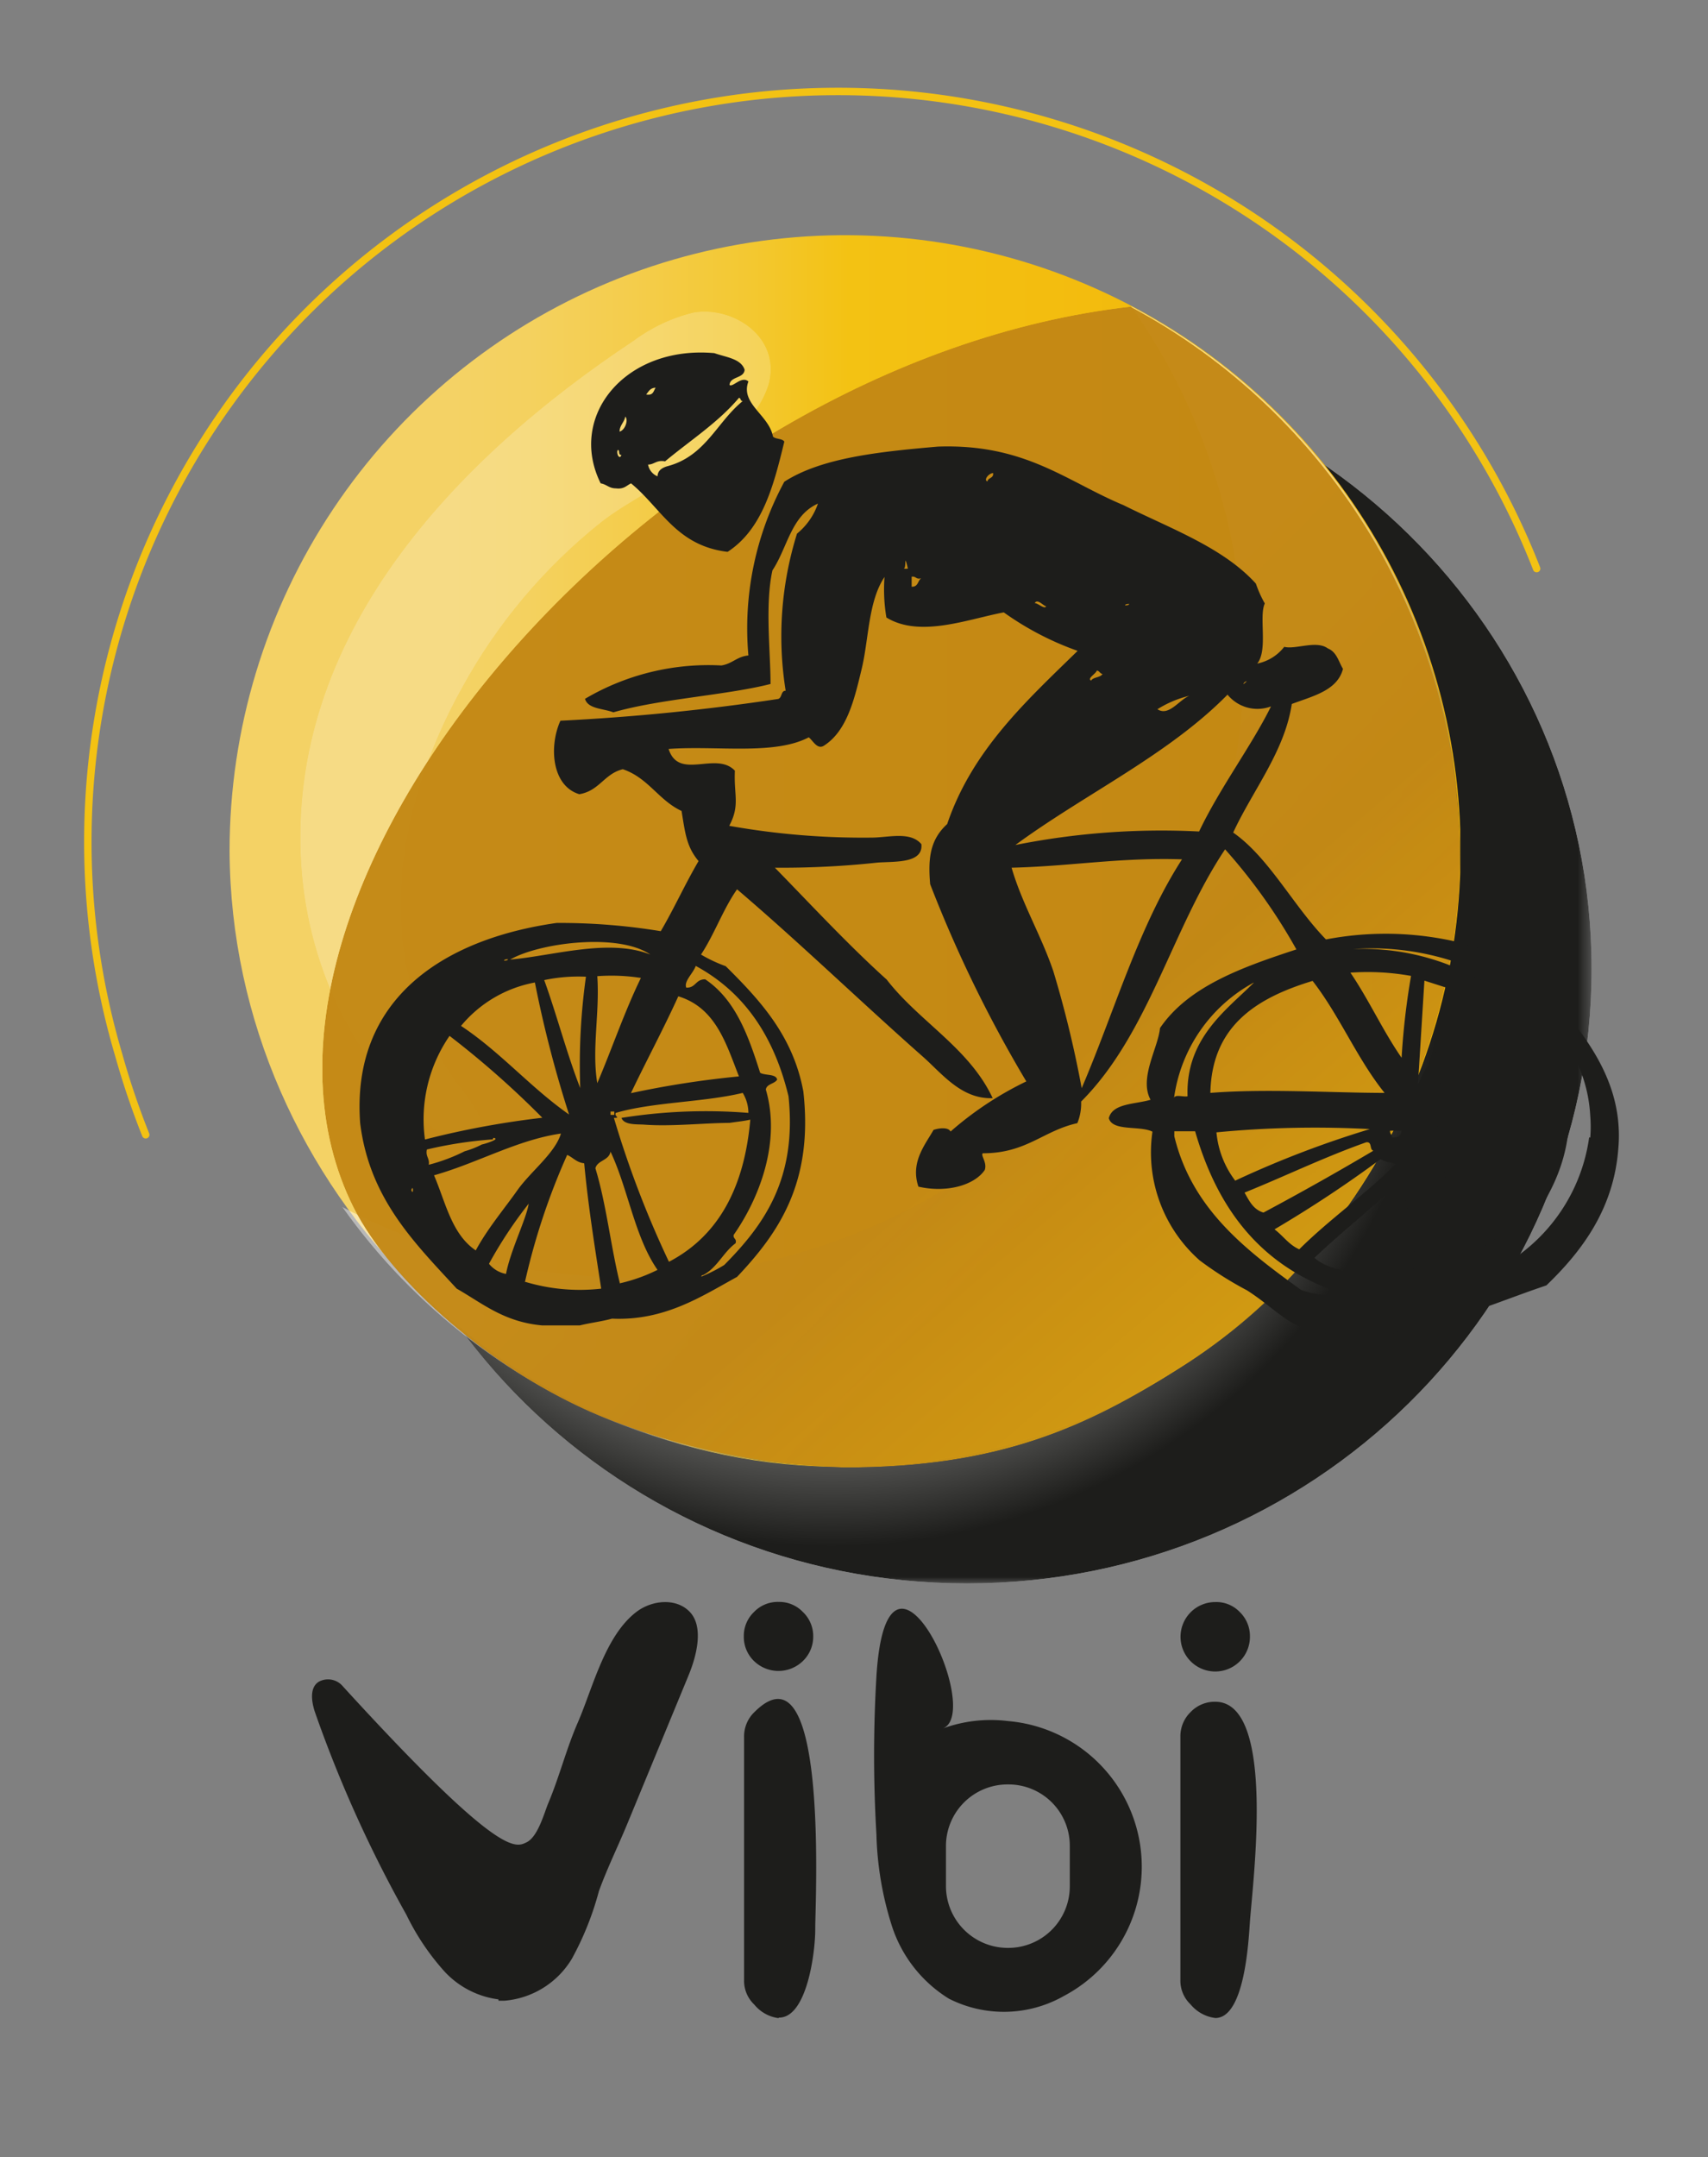 <svg xmlns="http://www.w3.org/2000/svg" xmlns:xlink="http://www.w3.org/1999/xlink" viewBox="0 0 126.48 159.67"><rect x="0" y="0" width="126.48" height="159.67" fill="#808080" stroke="none"/><defs><style>.cls-1{fill:url(#Degradado_sin_nombre_10);}.cls-2{fill:url(#Degradado_sin_nombre_5);}.cls-3{fill:url(#Degradado_sin_nombre_7);}.cls-4{fill:url(#Degradado_sin_nombre_9);}.cls-45,.cls-5{fill:none;}.cls-6{isolation:isolate;}.cls-19,.cls-35,.cls-7{mix-blend-mode:multiply;}.cls-8{clip-path:url(#clip-path);}.cls-9{clip-path:url(#clip-path-2);}.cls-10{mask:url(#mask);}.cls-11{fill:url(#Degradado_sin_nombre_2);}.cls-12{clip-path:url(#clip-path-3);}.cls-13{fill:url(#Degradado_sin_nombre_3);}.cls-14{opacity:0.21;mix-blend-mode:lighten;}.cls-15{clip-path:url(#clip-path-4);}.cls-16{clip-path:url(#clip-path-5);}.cls-17{mask:url(#mask-2);}.cls-18{fill:url(#Degradado_sin_nombre_4);}.cls-19{opacity:0.17;}.cls-20{clip-path:url(#clip-path-6);}.cls-21{opacity:0.11;}.cls-22{clip-path:url(#clip-path-7);}.cls-23{fill:#ab7719;}.cls-24{clip-path:url(#clip-path-8);}.cls-25{clip-path:url(#clip-path-9);}.cls-26{clip-path:url(#clip-path-10);}.cls-27{clip-path:url(#clip-path-11);}.cls-28{clip-path:url(#clip-path-12);}.cls-29{clip-path:url(#clip-path-13);}.cls-30{clip-path:url(#clip-path-14);}.cls-31{clip-path:url(#clip-path-15);}.cls-32{clip-path:url(#clip-path-16);}.cls-33{clip-path:url(#clip-path-17);}.cls-34{clip-path:url(#clip-path-18);}.cls-35{opacity:0.44;}.cls-36{clip-path:url(#clip-path-19);}.cls-37{clip-path:url(#clip-path-20);}.cls-38{mask:url(#mask-3);}.cls-39{fill:url(#Degradado_sin_nombre_6);}.cls-40{opacity:0.96;}.cls-41{clip-path:url(#clip-path-21);}.cls-42{clip-path:url(#clip-path-22);}.cls-43{mask:url(#mask-4);}.cls-44{fill:url(#Degradado_sin_nombre_8);}.cls-45{stroke:#f3c213;stroke-linecap:round;stroke-miterlimit:10;stroke-width:0.55px;}.cls-46,.cls-47{fill:#1d1d1b;}.cls-46{fill-rule:evenodd;}</style><radialGradient id="Degradado_sin_nombre_10" cx="-6055.99" cy="1509.2" r="1.88" gradientTransform="matrix(24.39, 0, 0, -24.39, 147767.05, 36878.52)" gradientUnits="userSpaceOnUse"><stop offset="0" stop-color="#fff"/><stop offset="0.1" stop-color="#fafafa"/><stop offset="0.23" stop-color="#ececec"/><stop offset="0.36" stop-color="#d4d4d4"/><stop offset="0.5" stop-color="#b3b3b3"/><stop offset="0.64" stop-color="#888"/><stop offset="0.79" stop-color="#535353"/><stop offset="0.94" stop-color="#171717"/><stop offset="0.99"/><stop offset="1"/></radialGradient><linearGradient id="Degradado_sin_nombre_5" x1="-6122.3" y1="1731.18" x2="-6120.42" y2="1731.18" gradientTransform="matrix(0, 18.82, 18.82, 0, -32547.62, 115280.24)" gradientUnits="userSpaceOnUse"><stop offset="0" stop-color="#fff"/><stop offset="1" stop-color="#1a1a1a"/></linearGradient><linearGradient id="Degradado_sin_nombre_7" x1="-6102.23" y1="1755.02" x2="-6100.35" y2="1755.02" gradientTransform="matrix(0, 17.24, 17.24, 0, -30187.24, 105262.8)" gradientUnits="userSpaceOnUse"><stop offset="0" stop-color="#4d4d4d"/><stop offset="0.1" stop-color="#4d4d4d"/><stop offset="0.2" stop-color="#535353"/><stop offset="0.35" stop-color="#656565"/><stop offset="0.51" stop-color="#818181"/><stop offset="0.69" stop-color="#a9a9a9"/><stop offset="0.88" stop-color="#dcdcdc"/><stop offset="1" stop-color="#fff"/></linearGradient><linearGradient id="Degradado_sin_nombre_9" x1="-6188.23" y1="1662.38" x2="-6186.35" y2="1662.38" gradientTransform="matrix(0, 26.44, 26.44, 0, -43898.72, 163702.55)" gradientUnits="userSpaceOnUse"><stop offset="0"/><stop offset="0.02"/><stop offset="0.03" stop-color="#030303"/><stop offset="0.29" stop-color="#404040"/><stop offset="0.48" stop-color="#666"/><stop offset="0.58" stop-color="#757575"/><stop offset="0.9" stop-color="#f1f1f1"/><stop offset="1" stop-color="#f1f1f1"/></linearGradient><clipPath id="clip-path"><rect class="cls-5" x="25.33" y="26.23" width="92.53" height="90.98"/></clipPath><clipPath id="clip-path-2"><path class="cls-5" d="M117.86,71.72c0,25.12-20.71,45.49-46.26,45.49S25.33,96.84,25.33,71.72,46.05,26.23,71.6,26.23s46.26,20.36,46.26,45.49"/></clipPath><mask id="mask" x="25.33" y="26.23" width="92.53" height="90.98" maskUnits="userSpaceOnUse"><rect class="cls-1" x="25.33" y="26.23" width="92.53" height="90.98"/></mask><radialGradient id="Degradado_sin_nombre_2" cx="-6055.99" cy="1509.2" r="1.88" gradientTransform="matrix(24.39, 0, 0, -24.39, 147767.06, 36878.52)" gradientUnits="userSpaceOnUse"><stop offset="0" stop-color="#fff"/><stop offset="0.11" stop-color="#fafafa"/><stop offset="0.24" stop-color="#ececec"/><stop offset="0.38" stop-color="#d4d4d4"/><stop offset="0.53" stop-color="#b3b3b3"/><stop offset="0.68" stop-color="#898988"/><stop offset="0.84" stop-color="#565654"/><stop offset="0.99" stop-color="#1d1d1b"/><stop offset="1" stop-color="#1d1d1b"/></radialGradient><clipPath id="clip-path-3"><path class="cls-5" d="M17,63c.13,25.2,21.38,45.77,45.57,45.57A45.58,45.58,0,1,0,17,63"/></clipPath><linearGradient id="Degradado_sin_nombre_3" x1="-6179.25" y1="1485.27" x2="-6177.37" y2="1485.27" gradientTransform="matrix(48.45, 0, 0, -48.45, 299420.36, 72028.71)" gradientUnits="userSpaceOnUse"><stop offset="0" stop-color="#f4d265"/><stop offset="0.06" stop-color="#f4d15f"/><stop offset="0.14" stop-color="#f4cd4d"/><stop offset="0.24" stop-color="#f3c831"/><stop offset="0.32" stop-color="#f3c213"/><stop offset="0.73" stop-color="#f2b509"/><stop offset="1" stop-color="#f1aa00"/><stop offset="1" stop-color="#f1aa00"/></linearGradient><clipPath id="clip-path-4"><rect class="cls-5" x="22.24" y="23.04" width="34.85" height="61.83"/></clipPath><clipPath id="clip-path-5"><path class="cls-5" d="M35.49,84.37a1.82,1.82,0,0,0,.22-.56c.3-1.17-1.53-3.16-2.13-4-6.09-8.84-4.35-19.92.6-28.83A40.48,40.48,0,0,1,44.57,38.62c3.76-2.92,10.69-5.22,12.32-10.06v0a4,4,0,0,0,.18-1c.18-3-3.07-4.91-5.75-4.42a12.36,12.36,0,0,0-4.4,2.08C33.76,33.94,21.16,47.09,22.31,64.12c.53,7.85,4.35,15.57,10.74,20.14.9.65,1.92.92,2.44.11"/></clipPath><mask id="mask-2" x="-10.12" y="4.58" width="98.65" height="98.65" maskUnits="userSpaceOnUse"><rect class="cls-2" x="4.33" y="19.02" width="69.76" height="69.76" transform="translate(-26.63 43.51) rotate(-45)"/></mask><linearGradient id="Degradado_sin_nombre_4" x1="-6122.3" y1="1731.18" x2="-6120.42" y2="1731.18" gradientTransform="matrix(0, 18.82, 18.82, 0, -32547.62, 115280.25)" gradientUnits="userSpaceOnUse"><stop offset="0" stop-color="#fff"/><stop offset="1" stop-color="#fff"/></linearGradient><clipPath id="clip-path-6"><rect class="cls-5" x="102.71" y="59.95" width="3.46" height="2.68"/></clipPath><clipPath id="clip-path-7"><rect class="cls-5" x="104.13" y="62.33" width="1.44" height="0.2"/></clipPath><clipPath id="clip-path-8"><rect class="cls-5" x="102.94" y="61.62" width="1.28" height="0.49"/></clipPath><clipPath id="clip-path-9"><rect class="cls-5" x="103.29" y="60.17" width="1.42" height="0.22"/></clipPath><clipPath id="clip-path-10"><rect class="cls-5" x="104.65" y="61.22" width="1.52" height="0.51"/></clipPath><clipPath id="clip-path-11"><rect class="cls-5" x="104.08" y="60.09" width="1.45" height="0.18"/></clipPath><clipPath id="clip-path-12"><rect class="cls-5" x="102.71" y="60.96" width="1.09" height="0.49"/></clipPath><clipPath id="clip-path-13"><rect class="cls-5" x="103.45" y="62.47" width="1.44" height="0.15"/></clipPath><clipPath id="clip-path-14"><rect class="cls-5" x="104.88" y="60.98" width="1.17" height="0.49"/></clipPath><clipPath id="clip-path-15"><rect class="cls-5" x="102.97" y="60.51" width="1.29" height="0.41"/></clipPath><clipPath id="clip-path-16"><rect class="cls-5" x="103.61" y="59.95" width="1.42" height="0.49"/></clipPath><clipPath id="clip-path-17"><rect class="cls-5" x="104.67" y="61.69" width="1.29" height="0.43"/></clipPath><clipPath id="clip-path-18"><rect class="cls-5" x="102.77" y="61.51" width="1.17" height="0.47"/></clipPath><clipPath id="clip-path-19"><rect class="cls-5" x="25.33" y="22.63" width="82.77" height="85.93"/></clipPath><clipPath id="clip-path-20"><path class="cls-5" d="M83.72,22.63a45.59,45.59,0,0,1-58.39,66.7,45.58,45.58,0,1,0,58.39-66.7"/></clipPath><mask id="mask-3" x="-17.63" y="-18.75" width="168.69" height="168.69" maskUnits="userSpaceOnUse"><rect class="cls-3" x="7.07" y="5.96" width="119.3" height="119.27" transform="translate(-26.83 67.07) rotate(-45.42)"/></mask><linearGradient id="Degradado_sin_nombre_6" x1="-6102.23" y1="1755.02" x2="-6100.35" y2="1755.02" gradientTransform="matrix(0, 17.24, 17.24, 0, -30187.24, 105262.8)" gradientUnits="userSpaceOnUse"><stop offset="0" stop-color="#fff"/><stop offset="0.1" stop-color="#fff"/><stop offset="0.19" stop-color="#f9f9f9"/><stop offset="0.31" stop-color="#e8e8e7"/><stop offset="0.45" stop-color="#cbcbcb"/><stop offset="0.6" stop-color="#a3a3a3"/><stop offset="0.77" stop-color="#70706f"/><stop offset="0.94" stop-color="#333331"/><stop offset="1" stop-color="#1d1d1b"/></linearGradient><clipPath id="clip-path-21"><rect class="cls-5" x="23.87" y="22.7" width="84.24" height="85.93"/></clipPath><clipPath id="clip-path-22"><path class="cls-5" d="M83.72,22.7C48,26.76,14.64,66.37,26.19,89.4c2.75,5.48,10.34,12.14,18.24,15.42a51.58,51.58,0,0,0,18.1,3.81c11.5,0,17.94-3,24.84-7.36,14.38-9,20.95-25.54,20.73-38.21A46.14,46.14,0,0,0,83.72,22.7"/></clipPath><mask id="mask-4" x="-27.87" y="-23.64" width="178.7" height="178.61" maskUnits="userSpaceOnUse"><rect class="cls-4" x="-2.06" y="2.53" width="127.07" height="126.27" transform="translate(-27.97 56.13) rotate(-40.8)"/></mask><linearGradient id="Degradado_sin_nombre_8" x1="-6188.23" y1="1662.38" x2="-6186.35" y2="1662.38" gradientTransform="matrix(0, 26.44, 26.44, 0, -43898.69, 163702.56)" gradientUnits="userSpaceOnUse"><stop offset="0" stop-color="#c38714"/><stop offset="0.02" stop-color="#c38714"/><stop offset="0.19" stop-color="#ca8f13"/><stop offset="0.58" stop-color="#d59e11"/><stop offset="0.9" stop-color="#f1c012"/><stop offset="1" stop-color="#f1c012"/></linearGradient></defs><title>iconos</title><g class="cls-6"><g id="Capa_1" data-name="Capa 1"><g class="cls-7"><g class="cls-8"><g class="cls-9"><g class="cls-10"><rect class="cls-11" x="25.33" y="26.23" width="92.53" height="90.98"/></g></g></g></g><g class="cls-12"><rect class="cls-13" x="16.85" y="17.41" width="91.28" height="91.35"/></g><g class="cls-14"><g class="cls-15"><g class="cls-16"><g class="cls-17"><rect class="cls-18" x="4.33" y="19.02" width="69.76" height="69.76" transform="translate(-26.63 43.51) rotate(-45)"/></g></g></g></g><g class="cls-19"><g class="cls-20"><g class="cls-21"><g class="cls-22"><path class="cls-23" d="M104.17,62.54h1c.12,0,.39-.18.43-.18h-1c-.08,0-.52.2-.34.2"/></g></g><g class="cls-21"><g class="cls-24"><path class="cls-23" d="M103.21,62.1h.91c.24,0,0-.47-.1-.47h-.94c-.28,0-.07.48.13.47"/></g></g><g class="cls-21"><g class="cls-25"><path class="cls-23" d="M103.29,60.39l1,0c.12,0,.37-.19.42-.19h-1a1.12,1.12,0,0,0-.42.22"/></g></g><g class="cls-21"><g class="cls-26"><path class="cls-23" d="M105.23,61.73H106c.26,0,.19-.49-.12-.49h-1c-.54,0-.06.5.34.5"/></g></g><g class="cls-21"><g class="cls-27"><path class="cls-23" d="M104.48,60.27l1,0a3.52,3.52,0,0,0-.45-.14h-1c-.17,0,.28.18.36.18"/></g></g><g class="cls-21"><g class="cls-28"><path class="cls-23" d="M102.73,61.45h1a2,2,0,0,0,.07-.48h-1c-.09,0-.12.49-.07.49"/></g></g><g class="cls-21"><g class="cls-29"><path class="cls-23" d="M103.85,62.63h1.05c-.08,0-.33-.12-.46-.12l-1,0c-.16,0,.29.16.37.16"/></g></g><g class="cls-21"><g class="cls-30"><path class="cls-23" d="M105,61.47h1c.07,0,0-.49-.07-.49h-1c-.14,0-.09.49.07.49"/></g></g><g class="cls-21"><g class="cls-31"><path class="cls-23" d="M103,60.92l1,0c.12,0,.24-.39.3-.39h-1c-.09,0-.35.4-.25.4"/></g></g><g class="cls-21"><g class="cls-32"><path class="cls-23" d="M103.88,60.44l.82-.06c.1,0,.52-.28.23-.32L104,60c-.42-.05-.46.51-.07.49"/></g></g><g class="cls-21"><g class="cls-33"><path class="cls-23" d="M104.72,62.12h1c.13,0,.26-.42.27-.42h-1c-.09,0-.34.43-.19.43"/></g></g><g class="cls-21"><g class="cls-34"><path class="cls-23" d="M102.94,62h1s-.09-.46-.17-.46h-1s0,.46.16.46"/></g></g></g></g><g class="cls-35"><g class="cls-36"><g class="cls-37"><g class="cls-38"><rect class="cls-39" x="7.07" y="5.96" width="119.3" height="119.27" transform="translate(-26.83 67.07) rotate(-45.42)"/></g></g></g></g><g class="cls-40"><g class="cls-41"><g class="cls-42"><g class="cls-43"><rect class="cls-44" x="-2.06" y="2.53" width="127.07" height="126.27" transform="translate(-27.97 56.13) rotate(-40.8)"/></g></g></g></g><path class="cls-45" d="M10.79,84a58.67,58.67,0,0,1-2-5.91,55.55,55.55,0,0,1,105-36"/><path class="cls-46" d="M113.19,71.64a23.46,23.46,0,0,0-15-2.1c-2.41-2.47-4.22-6.06-6.87-7.91,1.44-3.12,3.81-6,4.34-9.52,1.58-.59,3.38-1,3.79-2.6C99.13,49,99,48.27,98.33,48c-.85-.63-2.41.1-3.23-.12a3.38,3.38,0,0,1-2,1.24c.81-1,.11-3.48.56-4.45A8.51,8.51,0,0,1,93,43.2c-2.43-2.68-6.32-4.07-9.81-5.81-4.23-1.76-7.27-4.56-13.75-4.33-4.34.38-8.6.82-11.36,2.6a22.79,22.79,0,0,0-2.66,12.86c-.85.08-1.18.61-2,.74a18,18,0,0,0-10.1,2.47c.22.76,1.36.71,2.1,1,3.44-1,8.4-1.27,11.64-2.1,0-2.38-.42-5.86.14-8.41,1.11-1.66,1.38-4.06,3.37-4.94a4.92,4.92,0,0,1-1.55,2.22,25.43,25.43,0,0,0-.84,11.63c-.37,0-.25.52-.56.61a161.12,161.12,0,0,1-16.12,1.61c-.85,1.87-.66,4.82,1.4,5.44,1.49-.25,1.84-1.51,3.22-1.85,1.89.64,2.64,2.29,4.35,3.09.27,1.63.36,2.64,1.26,3.71-1,1.7-1.81,3.51-2.8,5.19a45.92,45.92,0,0,0-7.71-.61C32.75,69.52,26,74,26.67,83.14c.69,5.58,4,8.83,7.15,12.25,1.9,1.08,3.48,2.46,6.31,2.72h2.81c.77-.19,1.63-.29,2.38-.5,3.91.18,6.68-1.68,9.26-3.09,3.1-3.28,5.66-7,4.91-13.72-.76-4.12-3.2-6.75-5.75-9.28a10.65,10.65,0,0,1-1.83-.86c1-1.51,1.63-3.35,2.67-4.83,4.59,3.91,9.24,8.4,13.74,12.37,1.43,1.26,2.87,3.18,5.19,3.09-1.73-3.71-5.45-5.67-7.85-8.78-2.87-2.58-5.81-5.76-8.28-8.28A65.82,65.82,0,0,0,65,63.85c1.29-.09,3.37.07,3.23-1.36-.77-.92-2.25-.54-3.51-.49A56.35,56.35,0,0,1,54,61.13c.82-1.53.33-2.28.42-4.08-1.4-1.48-4.15.76-4.91-1.61,3.6-.26,7.82.48,10.38-.86.31.24.63.93,1.12.62,1.73-1.1,2.27-3.49,2.8-5.69s.48-5,1.69-6.8a12.39,12.39,0,0,0,.14,3c2.48,1.52,6,.13,8.69-.38a22.1,22.1,0,0,0,5.47,2.85C76,51.89,72,55.52,70.14,61c-1.26,1.15-1.43,2.52-1.26,4.45A96.35,96.35,0,0,0,76,80.05a24.84,24.84,0,0,0-5.61,3.71c-.18-.35-.88-.25-1.26-.12-.63,1.11-1.73,2.4-1.12,4.2,2.11.48,4.15-.11,4.91-1.23.2-.56-.33-1.1-.14-1.24,3.24,0,4.46-1.67,7-2.23a3.88,3.88,0,0,0,.28-1.6c5-5,6.72-12.79,10.66-18.67A41.34,41.34,0,0,1,96,70.28c-4.06,1.33-8,2.74-10.1,5.82-.14,1.48-1.57,3.71-.7,5.31-1.16.34-2.81.25-3.09,1.36.27,1,2.3.53,3.23,1a10.66,10.66,0,0,0,3.5,9.53,26.19,26.19,0,0,0,3.51,2.22c2.46,1.58,3.13,3,6.59,3.34,5.42.45,11-2.18,15.57-3.71,2.73-2.62,5-5.75,5.33-10.14.52-6.06-4-9.87-6.6-13.36M30.46,88.09c.16-.49.16.49,0,0M50.23,73.75c2.77.85,3.53,3.48,4.49,5.93a69.87,69.87,0,0,0-8,1.24c1.15-2.41,2.4-4.73,3.51-7.17m-6,6.43c-.42-2.52.19-5.19,0-7.92a14.23,14.23,0,0,1,3.23.13c-1.21,2.48-2.13,5.21-3.23,7.79m1.26,2.35h-.28v-.25h.28Zm2.67-11.87c-3.08-1.22-7.21.1-10.38.37,2.15-1.24,8-2,10.38-.37m-5.19,9.89c-1-2.56-1.73-5.4-2.67-8a12.24,12.24,0,0,1,3.09-.25,46.84,46.84,0,0,0-.42,8.29M37.61,71c0,.12-.17.09-.28.12,0-.12.17-.1.28-.12m2,1.73a86.63,86.63,0,0,0,2.53,9.77c-2.86-2-5.06-4.61-8-6.56a9.28,9.28,0,0,1,5.46-3.21m-6.31,3.95a67.62,67.62,0,0,1,6.87,6.06,64.85,64.85,0,0,0-8.69,1.61,10.89,10.89,0,0,1,1.82-7.67m-1.68,8.41a30.39,30.39,0,0,1,4.77-.74c.12,0,.13,0,.14-.12.61.06-.55.43-.84.49a6.59,6.59,0,0,1-1.27.5,13.23,13.23,0,0,1-2.66,1c.08-.48-.25-.61-.14-1.12M32.14,87c3.2-.9,6.18-2.63,9.4-3.09-.45,1.47-2.24,2.8-3.23,4.2s-2.21,2.84-3.08,4.45C33.44,91.35,33,89,32.14,87m4.07,6.55a32,32,0,0,1,2.94-4.45c-.16,1.1-1.34,3.43-1.68,5.2a2.11,2.11,0,0,1-1.26-.75m2.66,1.36A49.57,49.57,0,0,1,42,85.49c.44.19.68.56,1.26.62.3,3.2.79,6.23,1.26,9.28a14,14,0,0,1-5.61-.5m7,.13c-.69-2.77-1-5.85-1.82-8.54.15-.6,1-.56,1.12-1.23C46.51,88,47,91.58,48.69,94a12.38,12.38,0,0,1-2.81,1m3.65-1.61a74,74,0,0,1-4.07-10.64c.54,0,0-.1.14-.37,2.77-.81,6.5-.78,9.4-1.48a2.87,2.87,0,0,1,.42,1.48,39.67,39.67,0,0,0-9.4.37c.2.55,1.15.46,1.69.5,2,.15,4.38-.12,6.31-.13.51-.08,1.06-.13,1.54-.24-.43,4.9-2.27,8.55-6,10.51m8.83-12.24c.64,6.12-1.82,9.52-4.76,12.49a12.16,12.16,0,0,1-1.69.86c0-.1.06-.11.14-.12,1.05-.56,1.47-1.67,2.39-2.35.11-.35-.2-.32-.14-.62,1.8-2.56,3.55-6.78,2.38-10.76.07-.43.66-.41.84-.74-.1-.44-.9-.28-1.26-.5-.87-2.73-1.81-5.4-4.07-6.92-.73,0-.68.64-1.4.62-.2-.47.52-1.07.7-1.61,3.69,2,5.83,5.33,6.87,9.65m8.53-39.06c.23,0,0-1.31.31,0h0a1.23,1.23,0,0,1-.31,0m.59,1.34v-.74c.34-.05.3.22.7.12-.26.19-.21.64-.7.62m5.61-7.79c-.31-.12.12-.62.42-.62.06.39-.38.33-.42.62m3.5,9c.22-.34.61.19.85.24-.12.25-.58-.22-.85-.24M92.16,50.5c.47-.3-.34.41,0,0m-4.07,1c-.76.28-1.53,1.56-2.38,1a7.89,7.89,0,0,1,2.38-1m-4.48-6.8c0,.12-.18.09-.29.12,0-.12.18-.1.29-.12m-2.39,4.94c.19,0,.22.22.42.25-.15.28-.69.22-.84.49-.32-.16.35-.5.42-.74M80.1,80.55A80.18,80.18,0,0,0,78,71.89c-.91-2.68-2.32-5-3.09-7.66,4.33-.1,8-.77,12.62-.62-3.23,5-5,11.27-7.43,16.94m8.69-19a55.2,55.2,0,0,0-13.6,1c5.15-3.78,11.32-6.66,15.71-11.13a2.85,2.85,0,0,0,3.22.87c-1.43,2.9-3.8,6.05-5.33,9.27m12.35,23c.51-.08.24.53.56.62q-4,2.37-8.14,4.58c-.76-.23-1.06-.88-1.4-1.48,3-1.21,5.84-2.6,9-3.72m-9.68,2.85a6.94,6.94,0,0,1-1.4-3.59,76.39,76.39,0,0,1,11.36-.24,74.12,74.12,0,0,0-10,3.83m10.8-1.61c.27.22.78.22,1.12.37-2.24,2.23-4.91,4.08-7.15,6.31-.78-.35-1.19-1-1.83-1.48a90.61,90.61,0,0,0,7.86-5.2m.84-1.61c0-.22-.17-.26-.14-.49h.84c0,.35-.25.53-.7.49M100,72a18.2,18.2,0,0,1,4.49.24,54.13,54.13,0,0,0-.7,6.06c-1.39-2-2.42-4.29-3.79-6.3m-2.8.61c2,2.57,3.29,5.76,5.33,8.29-3.79,0-8.76-.33-12.9,0,.1-4.89,3.31-7,7.57-8.29m-4.35.13c-2,2-5.06,4.11-4.91,8.41-.29.07-.92-.16-1,.12a11.5,11.5,0,0,1,5.89-8.53m9,23.37c-1.9-.14-4-.08-5.47-.62-4.1-2.94-8.1-6-9.4-11.38v-.37h1.54c1.69,5.86,5,10.23,11.22,12.12a17.92,17.92,0,0,0,3.93-.25c-.38.37-1.17.38-1.82.5m-4.49-3c2.08-2,4.42-3.76,6.45-5.81.48,2.09.78,4.34,1.12,6.55-2.51.54-6.07.61-7.57-.74m9.39.37a32.45,32.45,0,0,1-1.68-7.29c0-.49.6-.38.56-.87a28.42,28.42,0,0,1,1.68,8.16Zm8.14-11.62c-2.78.6-6.19,1.3-8.7,1.73,2.06-1.57,5.57-1.85,8-3.09h.28c.55.09.15,1,.42,1.36m0,1.11c-.53,4.77-2.56,8.22-6.31,10.14-.55-3-1.54-5.57-2.11-8.53,2.69-.64,5.6-1.08,8.42-1.61m2.81,1.22a13,13,0,0,1-7.87,10.21c3.61-3.41,6.58-7.33,6.38-12.33a2.39,2.39,0,0,1,0-2.56l-2.7-3.91c1.16,1.48.17,3.66-1.52,4.67a13.16,13.16,0,0,1-5.89,1.27l3.34-7.47A20.19,20.19,0,0,0,105,80.28l.48-7.69L113,75a17.75,17.75,0,0,0-12.81-4.75c8.41-.62,17.14,4.47,17.57,12.34a9.75,9.75,0,0,1,0,1.62"/><path class="cls-46" d="M45.6,36.15c.61.08.79-.21,1.13-.37,2.23,1.83,3.36,4.62,7.15,5.07,2.58-1.68,3.41-4.9,4.2-8.16-.15-.24-.64-.17-.84-.37-.29-1.61-2.44-2.43-1.82-4.08-.5-.45-1.17.47-1.4.25.06-.65,1.07-.46,1.12-1.12-.27-.83-1.38-.92-2.24-1.23-6.58-.59-10.89,4.66-8.42,9.64.44.07.62.37,1.12.37m3.65-2c1.85-1.54,3.94-2.88,5.47-4.7.15,0,.09.24.28.24-1.93,1.56-2.75,4.09-5.61,4.83-.38.12-.68.31-.7.74a1.16,1.16,0,0,1-.7-.87c.46,0,.62-.36,1.26-.24m-.7-5.45c-.16.24-.17.6-.7.5.18-.21.29-.49.7-.5M46.3,30.84c.25.22,0,1-.42,1.11,0-.46.35-.69.42-1.11m-.56,2.47c.2,0,0,.37.28.37-.15.4-.4-.12-.28-.37"/><path class="cls-47" d="M36.91,148a6.58,6.58,0,0,1-4-2.07,18,18,0,0,1-2.82-4.2,94,94,0,0,1-6.77-15c-.26-.78-.41-1.85.32-2.26a1.43,1.43,0,0,1,1.66.26C37,137.55,38.16,136.78,39,136.37s1.31-2.2,1.6-2.89c.84-2,1.35-4.07,2.2-6,1.1-2.55,2-6.36,4.3-8.14,1.17-.91,3-1.08,4,0s.52,3.14-.1,4.65l-4.54,11c-.68,1.65-1.49,3.29-2.11,5a22.29,22.29,0,0,1-2,5,6.44,6.44,0,0,1-5,3.11h-.43"/><path class="cls-47" d="M57.66,118.58a2.41,2.41,0,0,1,1.79.74,2.46,2.46,0,0,1,.77,1.82,2.5,2.5,0,0,1-.77,1.82,2.6,2.6,0,0,1-3.61,0,2.49,2.49,0,0,1-.76-1.82,2.45,2.45,0,0,1,.76-1.82,2.43,2.43,0,0,1,1.82-.74m0,30.77c2.11.05,2.73-4.92,2.71-6.61,0-2,1-21.51-4.51-16a2.49,2.49,0,0,0-.76,1.83v18a2.42,2.42,0,0,0,.76,1.82h0a2.78,2.78,0,0,0,1.8,1"/><path class="cls-47" d="M74.65,127.4a10.82,10.82,0,0,1,4.13,20.35,9,9,0,0,1-8.51.2,9.91,9.91,0,0,1-4.21-5.34,24.27,24.27,0,0,1-1.16-6.83,98.94,98.94,0,0,1,0-11.68c.78-12.75,8,2.69,4.91,3.85a10.36,10.36,0,0,1,4.84-.55m4.57,9.22a4.54,4.54,0,0,0-4.53-4.53h-.07a4.56,4.56,0,0,0-4.57,4.53v3a4.58,4.58,0,0,0,4.57,4.57h.07a4.56,4.56,0,0,0,4.53-4.57Z"/><path class="cls-47" d="M90,118.59a2.4,2.4,0,0,1,1.8.73,2.49,2.49,0,0,1,.76,1.82A2.57,2.57,0,1,1,90,118.59m0,30.79c2.14,0,2.45-5.55,2.55-7,.19-2.92,2-16.41-2.56-16.41a2.46,2.46,0,0,0-1.82.76,2.49,2.49,0,0,0-.76,1.83v18a2.42,2.42,0,0,0,.76,1.82A2.83,2.83,0,0,0,90,149.38"/></g></g></svg>
